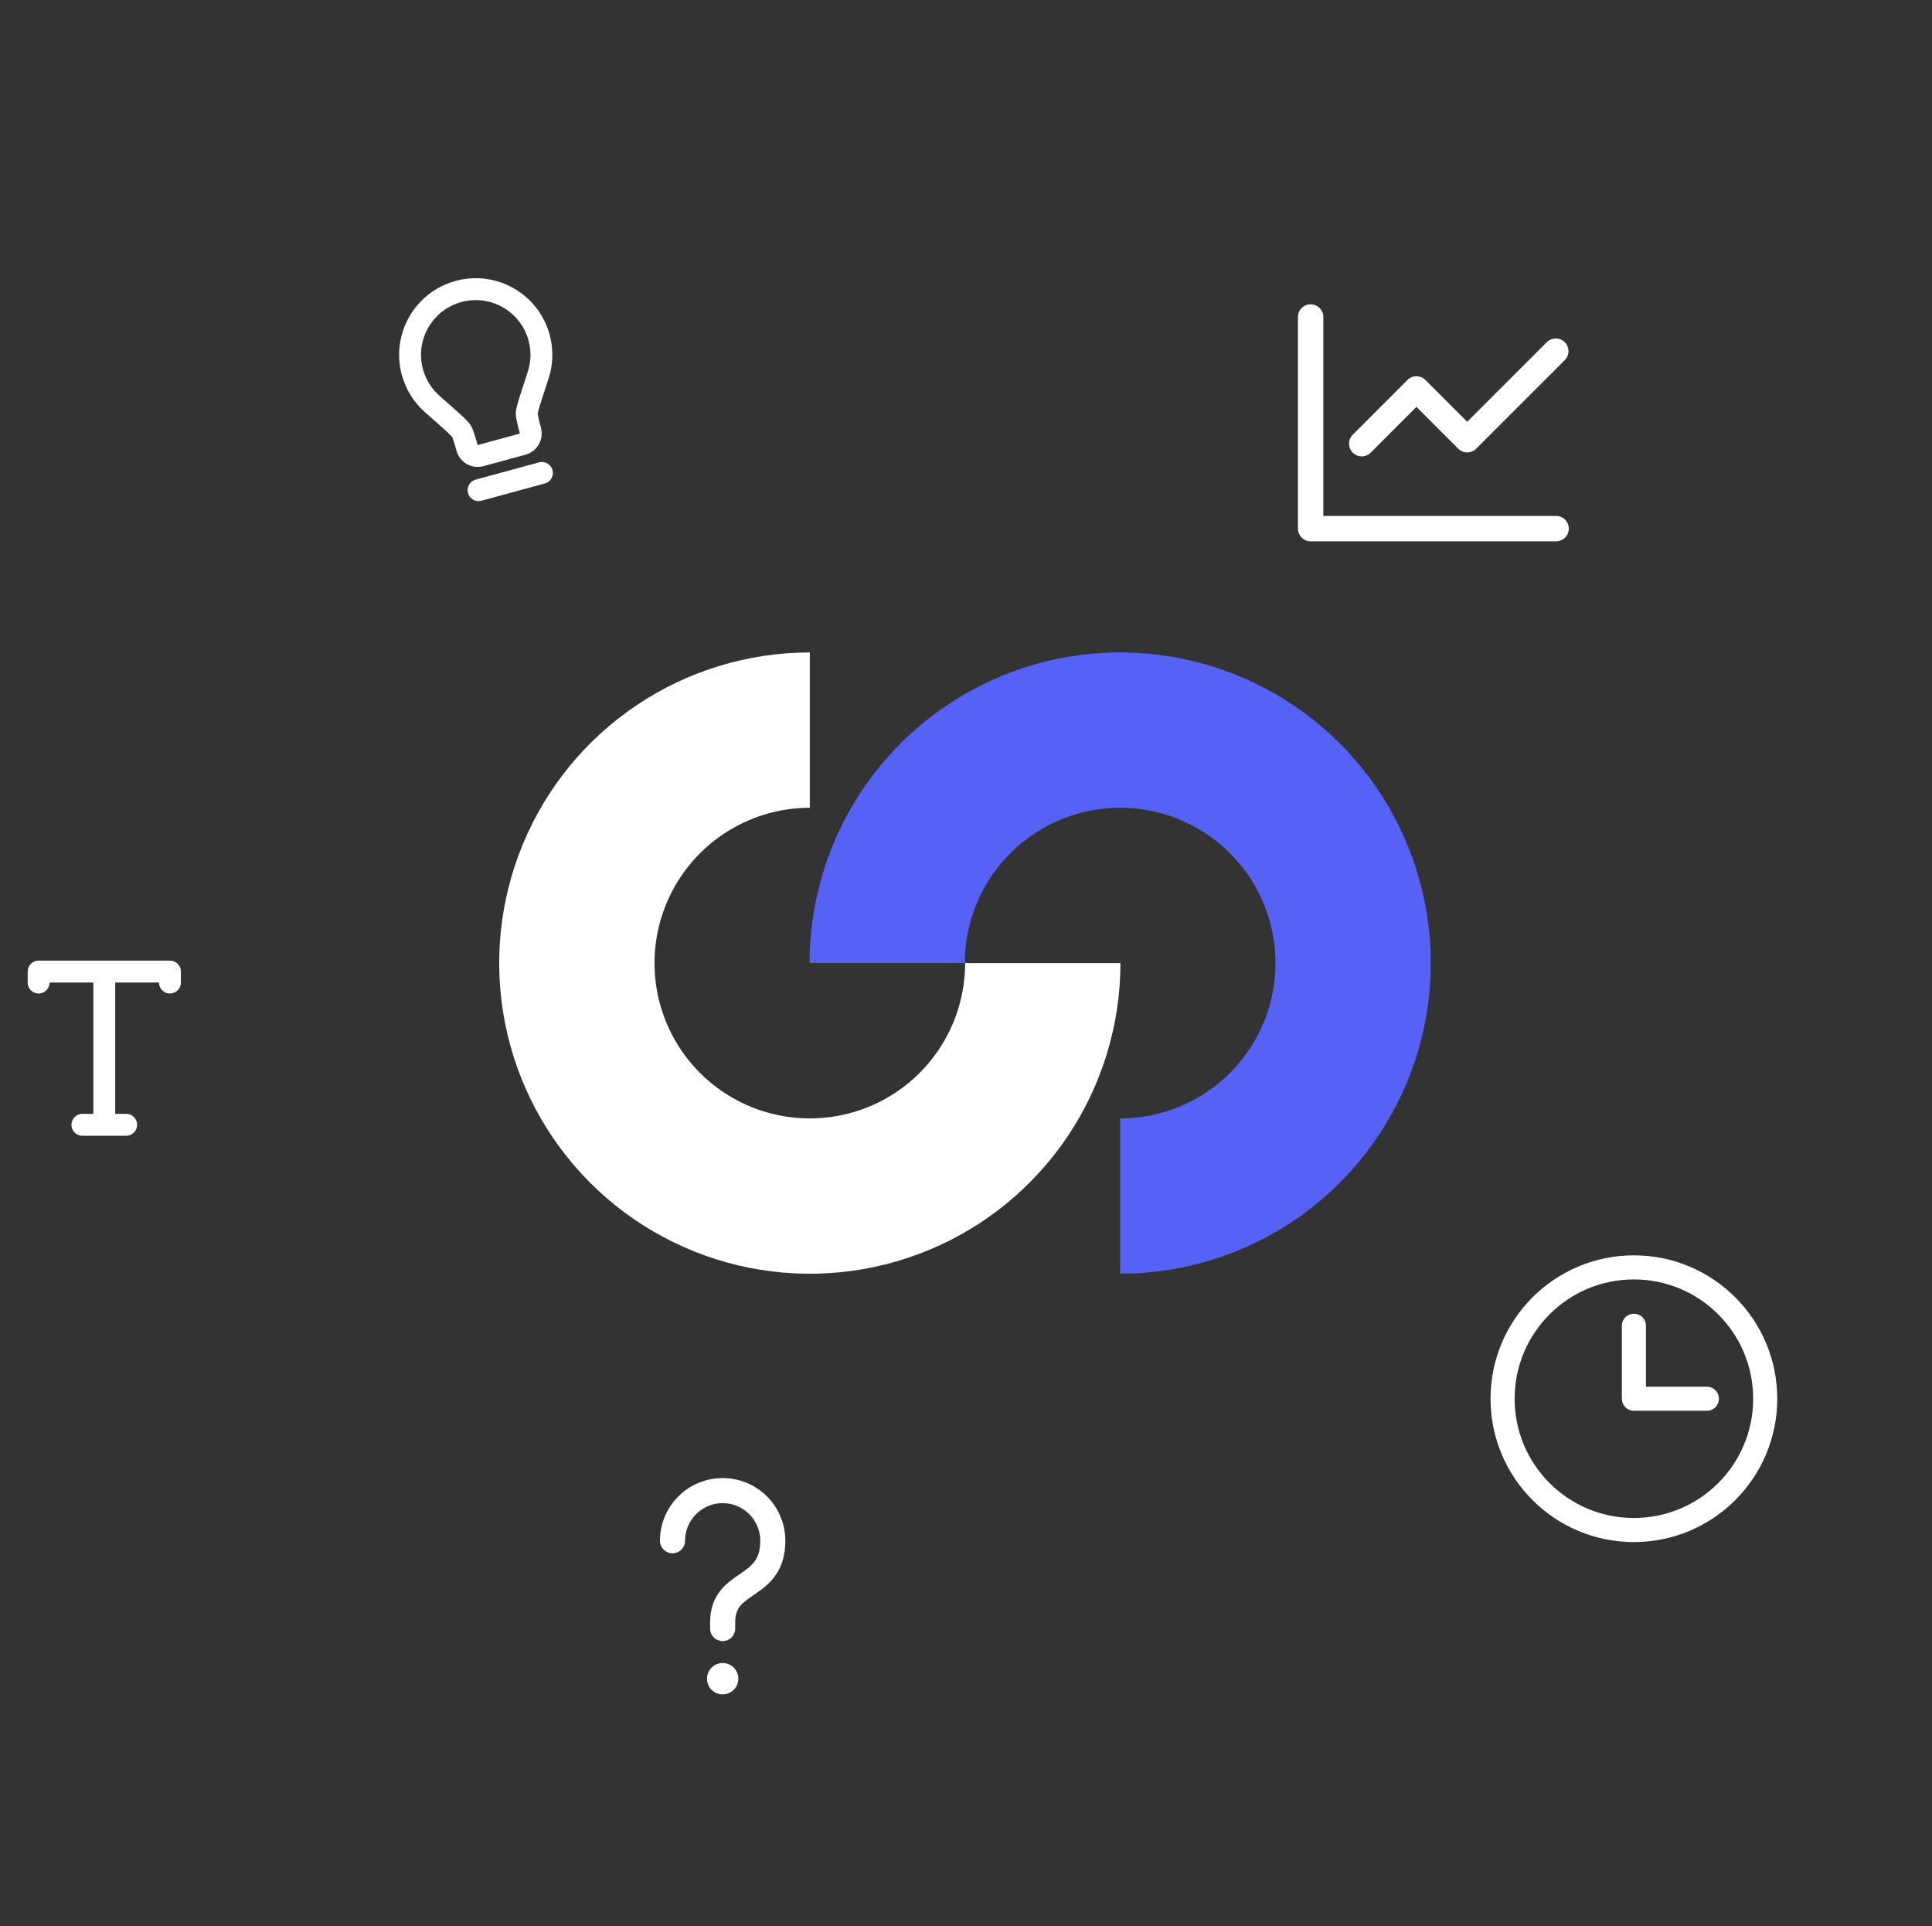 <svg width="321" height="320" viewBox="0 0 321 320" fill="none" xmlns="http://www.w3.org/2000/svg">
<rect x="0" y="0" width="321" height="320" fill="#333333" stroke="none"/>
<path d="M186.158 160.002C186.158 170.209 183.131 180.187 177.46 188.674C171.79 197.161 163.73 203.776 154.299 207.682C144.869 211.588 134.492 212.61 124.481 210.619C114.47 208.627 105.275 203.712 98.057 196.495C90.84 189.277 85.924 180.081 83.933 170.07C81.942 160.059 82.964 149.683 86.87 140.252C90.776 130.822 97.391 122.762 105.878 117.091C114.365 111.42 124.343 108.394 134.55 108.394L134.55 134.198C129.446 134.198 124.457 135.711 120.214 138.547C115.97 141.382 112.663 145.412 110.71 150.127C108.757 154.842 108.246 160.031 109.241 165.036C110.237 170.042 112.695 174.64 116.303 178.248C119.912 181.857 124.51 184.315 129.516 185.31C134.521 186.306 139.709 185.795 144.425 183.842C149.14 181.889 153.17 178.581 156.005 174.338C158.84 170.095 160.354 165.106 160.354 160.002H186.158Z" fill="white"/>
<path d="M186.117 211.607C196.324 211.607 206.302 208.58 214.789 202.91C223.275 197.239 229.89 189.179 233.796 179.749C237.702 170.318 238.725 159.942 236.733 149.931C234.742 139.92 229.827 130.724 222.609 123.506C215.392 116.289 206.196 111.374 196.185 109.382C186.174 107.391 175.797 108.413 166.367 112.319C156.937 116.225 148.877 122.84 143.206 131.327C137.535 139.814 134.508 149.792 134.508 159.999L160.312 159.999C160.312 154.895 161.826 149.906 164.661 145.663C167.497 141.419 171.527 138.112 176.242 136.159C180.957 134.206 186.145 133.695 191.151 134.691C196.156 135.686 200.754 138.144 204.363 141.753C207.972 145.361 210.429 149.959 211.425 154.965C212.421 159.97 211.91 165.159 209.956 169.874C208.003 174.589 204.696 178.619 200.453 181.454C196.209 184.29 191.22 185.803 186.117 185.803V211.607Z" fill="#5661F6"/>
<path d="M271.471 220.252V232.373H283.592M271.471 254.191C259.421 254.191 249.652 244.423 249.652 232.373C249.652 220.323 259.421 210.555 271.471 210.555C283.52 210.555 293.289 220.323 293.289 232.373C293.289 244.423 283.52 254.191 271.471 254.191Z" stroke="white" stroke-width="4" stroke-linecap="round" stroke-linejoin="round"/>
<path d="M79.512 81.434L90.038 78.569M76.178 48.423C70.365 50.006 66.935 56.002 68.518 61.815C69.098 63.946 70.271 65.756 71.81 67.117C74.177 69.21 75.36 70.255 75.52 70.416C76.947 71.846 76.607 71.297 77.258 73.21C77.331 73.424 77.421 73.755 77.602 74.417C77.865 75.386 78.865 75.957 79.834 75.694L86.851 73.783C87.82 73.52 88.391 72.52 88.128 71.551C87.948 70.89 87.857 70.559 87.812 70.337C87.404 68.358 87.387 69.004 87.893 67.048C87.949 66.828 88.44 65.327 89.42 62.323C90.057 60.37 90.15 58.215 89.57 56.084C87.988 50.27 81.992 46.841 76.178 48.423Z" stroke="white" stroke-width="3.636" stroke-linecap="round" stroke-linejoin="round"/>
<path d="M13.691 186.869H17.327M17.327 186.869H20.963M17.327 186.869V161.414M17.327 161.414H6.418V163.232M17.327 161.414H28.236V163.232" stroke="white" stroke-width="3.636" stroke-linecap="round" stroke-linejoin="round"/>
<path d="M219.871 52.664V85.711H258.543C259.102 85.711 259.639 85.933 260.035 86.329C260.43 86.724 260.652 87.261 260.652 87.82C260.652 88.38 260.43 88.916 260.035 89.312C259.639 89.707 259.102 89.93 258.543 89.93H217.762C217.202 89.93 216.666 89.707 216.27 89.312C215.875 88.916 215.652 88.38 215.652 87.82V52.664C215.652 52.105 215.875 51.568 216.27 51.172C216.666 50.777 217.202 50.555 217.762 50.555C218.321 50.555 218.858 50.777 219.253 51.172C219.649 51.568 219.871 52.105 219.871 52.664ZM260.034 59.78L245.268 74.545C244.872 74.94 244.336 75.162 243.777 75.162C243.218 75.162 242.682 74.94 242.287 74.545L235.34 67.598L227.69 75.248C227.29 75.621 226.761 75.825 226.214 75.815C225.668 75.806 225.146 75.585 224.759 75.198C224.373 74.811 224.151 74.29 224.142 73.743C224.132 73.196 224.336 72.667 224.709 72.267L233.849 63.127C234.245 62.731 234.781 62.51 235.34 62.51C235.899 62.51 236.435 62.731 236.83 63.127L243.777 70.073L257.052 56.798C257.452 56.425 257.981 56.222 258.528 56.232C259.075 56.241 259.596 56.462 259.983 56.849C260.37 57.236 260.591 57.757 260.6 58.304C260.61 58.851 260.407 59.38 260.034 59.78Z" fill="white"/>
<path d="M120.069 245.555C117.306 245.555 114.657 246.652 112.703 248.606C110.75 250.559 109.652 253.209 109.652 255.971C109.652 256.524 109.872 257.054 110.263 257.444C110.653 257.835 111.183 258.055 111.736 258.055C112.288 258.055 112.818 257.835 113.209 257.444C113.6 257.054 113.819 256.524 113.819 255.971C113.819 252.517 116.615 249.721 120.069 249.721C123.523 249.721 126.319 252.517 126.319 255.971C126.319 257.671 125.904 258.667 125.407 259.365C124.861 260.126 124.104 260.694 123.057 261.417L122.815 261.58C121.884 262.217 120.684 263.036 119.754 264.178C118.657 265.528 117.986 267.234 117.986 269.513V270.555C117.986 271.107 118.205 271.637 118.596 272.028C118.987 272.419 119.516 272.638 120.069 272.638C120.622 272.638 121.151 272.419 121.542 272.028C121.933 271.637 122.152 271.107 122.152 270.555V269.513C122.152 268.146 122.523 267.38 122.986 266.807C123.521 266.153 124.242 265.657 125.307 264.926L125.417 264.848C126.45 264.14 127.777 263.211 128.792 261.79C129.861 260.307 130.486 258.436 130.486 255.971C130.486 253.209 129.388 250.559 127.435 248.606C125.481 246.652 122.832 245.555 120.069 245.555ZM120.069 281.492C120.76 281.492 121.422 281.218 121.91 280.729C122.399 280.241 122.673 279.579 122.673 278.888C122.673 278.197 122.399 277.535 121.91 277.047C121.422 276.558 120.76 276.284 120.069 276.284C119.378 276.284 118.716 276.558 118.228 277.047C117.739 277.535 117.465 278.197 117.465 278.888C117.465 279.579 117.739 280.241 118.228 280.729C118.716 281.218 119.378 281.492 120.069 281.492Z" fill="white"/>
</svg>
